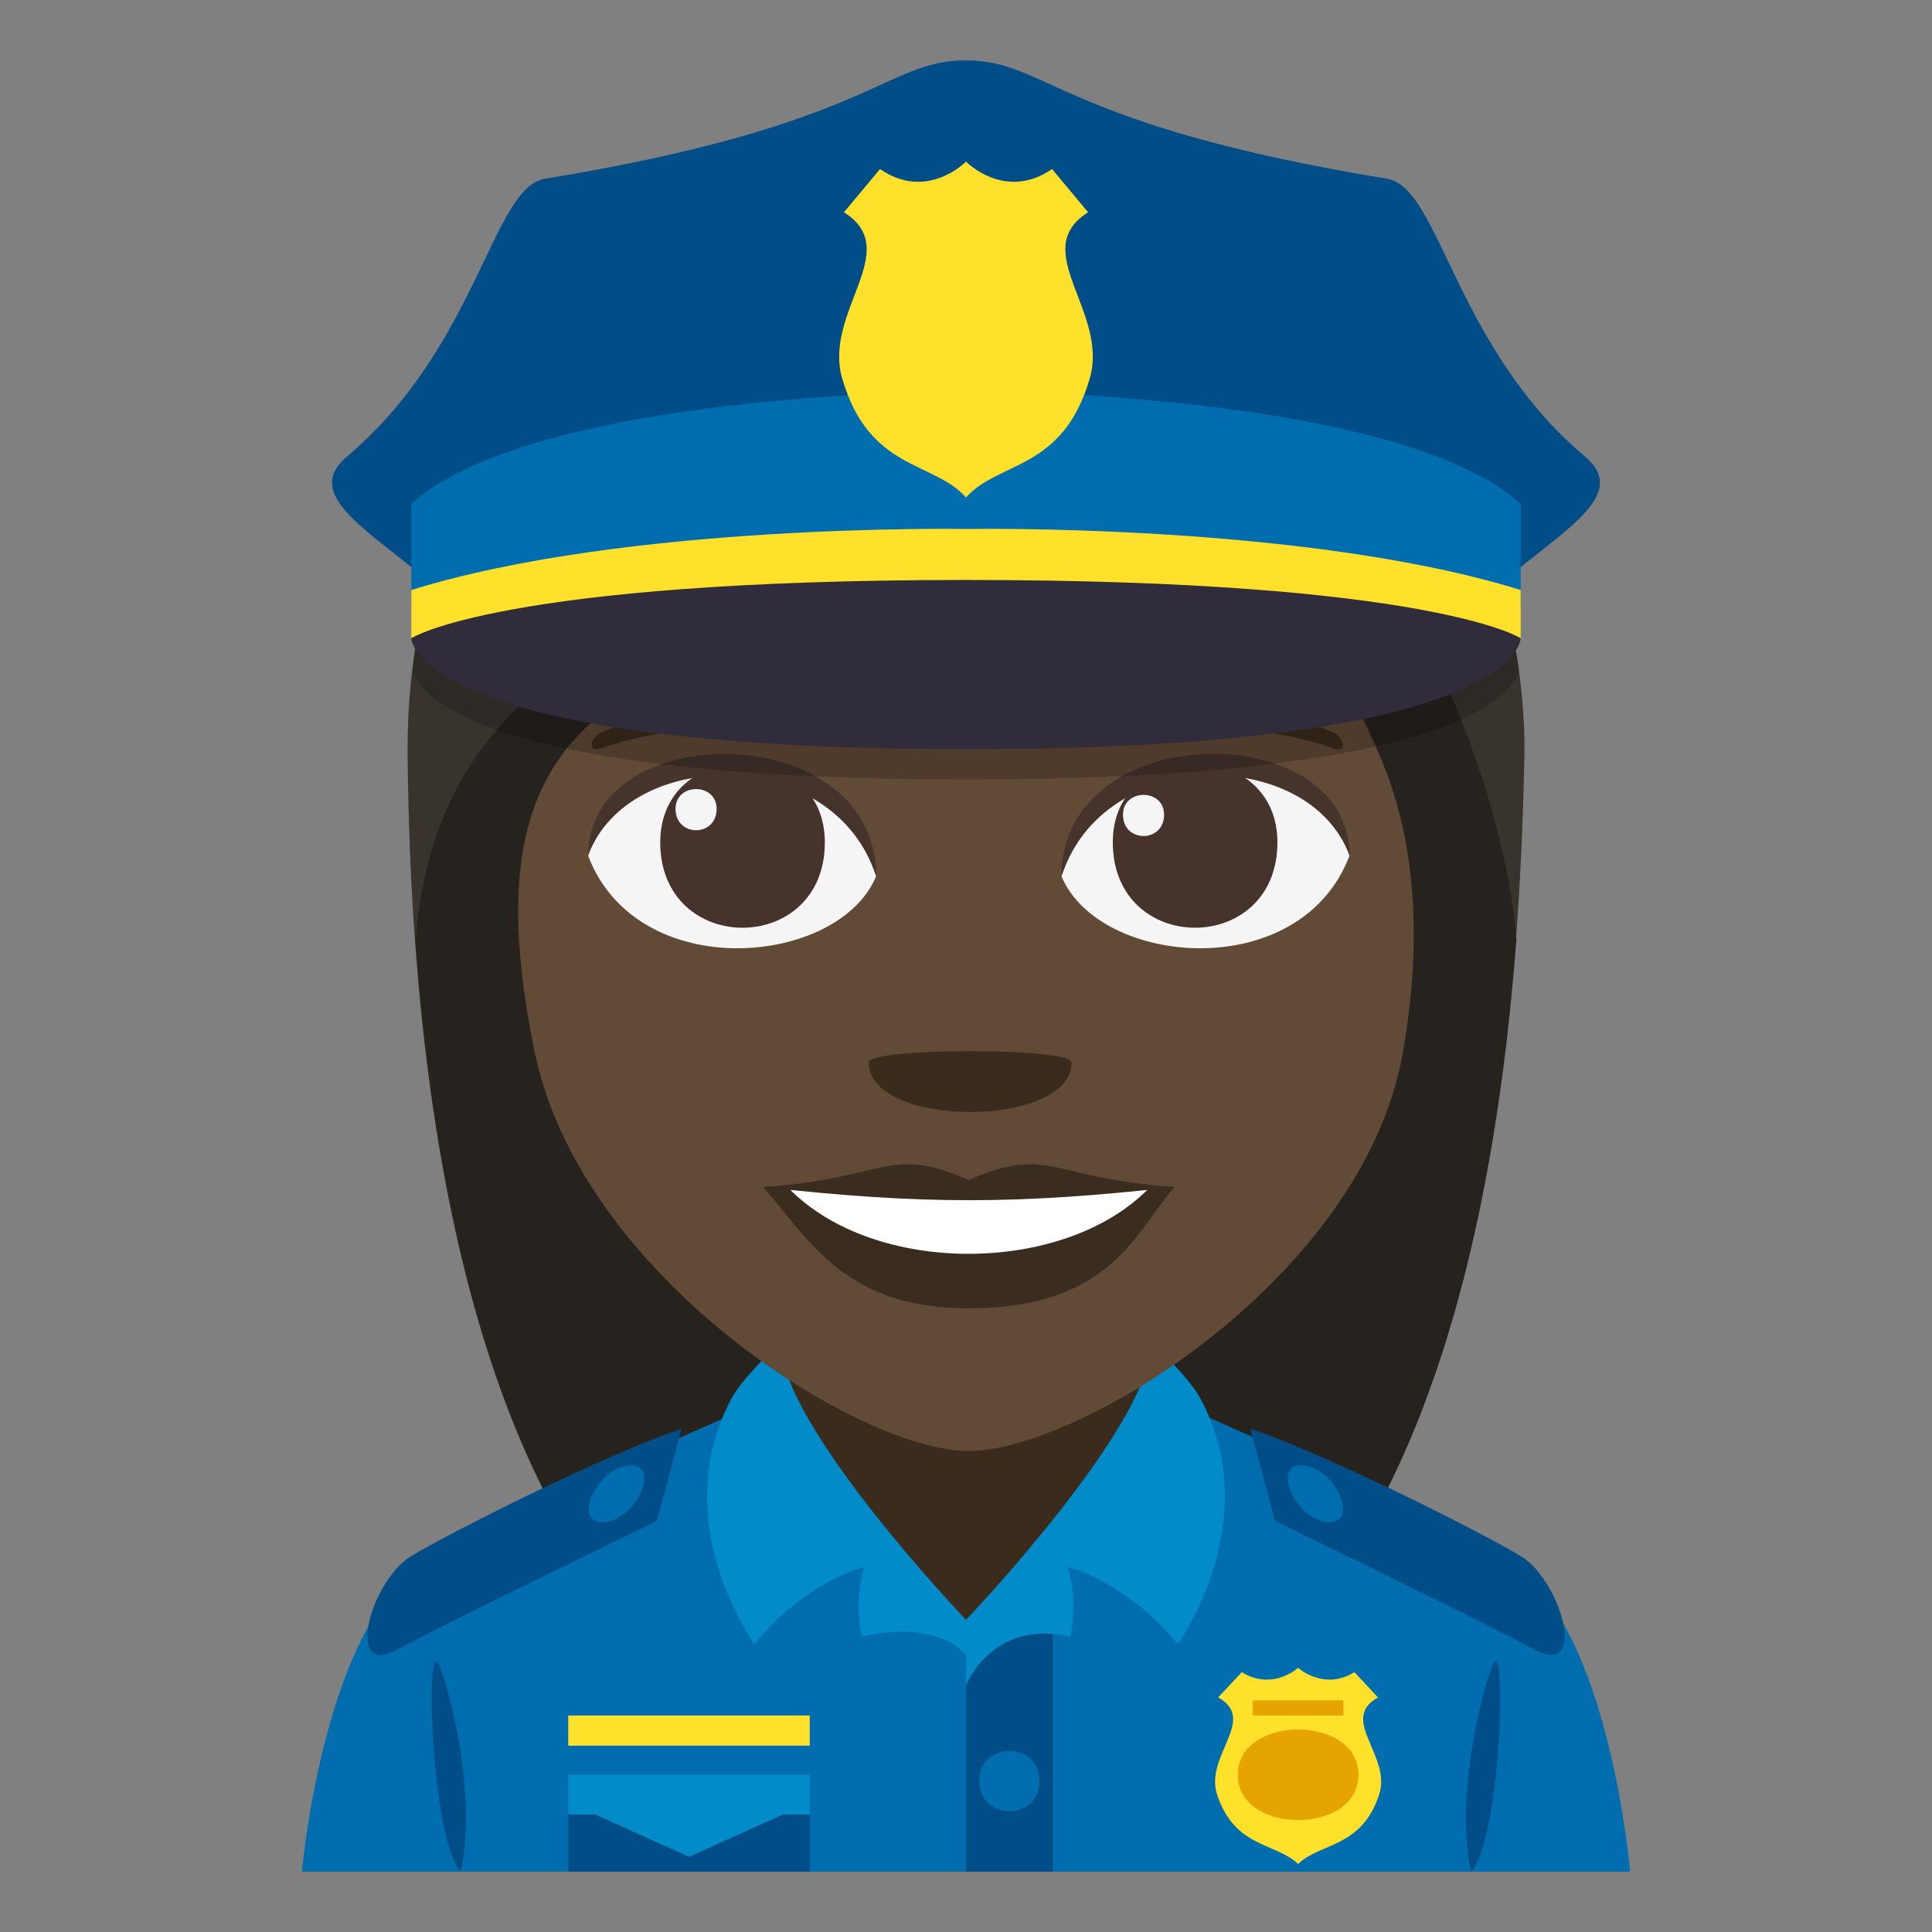 <?xml version="1.0" encoding="utf-8"?>
<!-- Generator: Adobe Illustrator 15.0.0, SVG Export Plug-In . SVG Version: 6.00 Build 0)  -->
<!DOCTYPE svg PUBLIC "-//W3C//DTD SVG 1.1//EN" "http://www.w3.org/Graphics/SVG/1.1/DTD/svg11.dtd">
<svg version="1.1" id="Layer_1" xmlns="http://www.w3.org/2000/svg" xmlns:xlink="http://www.w3.org/1999/xlink" x="0px" y="0px"
	 width="64px" height="64px" viewBox="0 0 64 64" enable-background="new 0 0 64 64" xml:space="preserve">
<rect x="0" y="0" width="64" height="64" fill="#808080" stroke="none"/>
<path fill="#38332D" d="M41.096,9.521C36.465,2.99,13.5,5.607,13.5,24.867c0.096,10.348,1.632,33.85,18.452,33.85
	c16.817,0,18.355-23.402,18.549-33.85C50.5,18.451,47.137,10.868,41.096,9.521z"/>
<path fill="#26221E" d="M13.766,31.189c0.828,11.417,4.273,27.528,18.201,27.528c13.973,0,17.396-16.147,18.266-27.604
	c-0.457-5.274-3.281-12.087-9.406-20.119C28.271,19.982,14.709,18.582,13.766,31.189z"/>
<path fill="#006DAE" d="M13.902,51.87c2.199-1.495,11.332-5.44,11.332-5.44h13.604c0,0,9.123,3.937,11.313,5.437
	C53.33,54.041,54,62,54,62H10C10,62,10.709,54.034,13.902,51.87z"/>
<polygon fill="#3B2B1C" points="25.859,49.656 32,54.657 38.139,49.656 38.139,40 25.859,40 "/>
<rect x="18.824" y="56.828" fill="#FFE12C" width="8" height="1"/>
<rect x="18.824" y="60" fill="#014D87" width="8" height="2"/>
<rect x="32" y="53.922" fill="#014D87" width="2.875" height="8.078"/>
<polygon fill="#018BC9" points="26.824,58.792 18.824,58.792 18.824,60.109 19.719,60.109 22.824,61.509 25.93,60.109 
	26.824,60.109 "/>
<path fill="#FFE12C" d="M40.354,56.229l0.783-0.836c1.02,0.63,1.865-0.144,1.865-0.144s0.848,0.773,1.865,0.144l0.781,0.836
	c-1.309,0.735,0.457,1.926,0.039,3.215c-0.582,1.79-1.977,1.595-2.686,2.306c-0.711-0.711-2.102-0.516-2.684-2.306
	C39.9,58.155,41.668,56.965,40.354,56.229z"/>
<path fill="#018BC9" d="M24.99,54.465c0,0-2.957-4.068-0.746-8.16c0.377-0.692,1.607-1.846,1.607-1.846
	c0,2.766,6.148,9.198,6.148,9.198v1.171c0,0-0.854-1.204-3.457-0.613c0,0-0.271-1.216,0.092-2.303
	C28.635,51.912,26.709,52.353,24.99,54.465z"/>
<path fill="#018BC9" d="M39.01,54.465c0,0,2.955-4.068,0.744-8.16c-0.375-0.692-1.607-1.846-1.607-1.846
	c0,2.766-6.146,9.198-6.146,9.198v2.171c0,0,0.854-2.204,3.457-1.613c0,0,0.271-1.216-0.092-2.303
	C35.365,51.912,37.291,52.353,39.01,54.465z"/>
<path fill="#006DAE" d="M34.438,59c0,1.333-2,1.333-2,0C32.438,57.666,34.438,57.666,34.438,59z"/>
<path fill="#014D87" d="M41.418,47.328l0.82,3.055c0,0,6.98,3.386,8.625,4.274c1.633,0.883,0.971-1.963-0.313-2.992
	C50.072,51.279,44.26,48.281,41.418,47.328z"/>
<path fill="#006DAE" d="M44.385,49.539c0.539,1.221-1,1.159-1.582-0.041C42.156,48.164,43.822,48.268,44.385,49.539z"/>
<path fill="#014D87" d="M22.58,47.328l-0.82,3.055c0,0-6.979,3.386-8.625,4.274c-1.631,0.883-0.971-1.963,0.313-2.992
	C13.928,51.279,19.738,48.281,22.58,47.328z"/>
<path fill="#006DAE" d="M19.613,49.539c-0.539,1.221,1.002,1.159,1.584-0.041C21.844,48.164,20.176,48.268,19.613,49.539z"/>
<path fill="#E6A400" d="M45.002,58.792c0,2-4,2-4,0S45.002,56.792,45.002,58.792z"/>
<rect x="41.502" y="56.328" fill="#E6A400" width="3" height="0.5"/>
<path fill="#014D87" d="M15.26,62c0.469-2.006-0.08-5.057-0.666-6.736C14.049,53.699,14.256,60.896,15.26,62z"/>
<path fill="#014D87" d="M49.406,55.264c-0.586,1.68-1.137,4.73-0.668,6.736C49.744,60.896,49.949,53.699,49.406,55.264z"/>
<path fill="#614A36" d="M45.742,25.119c-2.056-4.845-5.823-10.103-5.823-10.103c-13.789,8.286-25.445,4.128-22.208,19.831
	c1.535,7.45,10.752,13.221,14.385,13.221c3.626,0,13.077-5.727,14.379-13.221C47.23,30.505,46.699,27.376,45.742,25.119z"/>
<path fill="#F5F5F5" d="M44.7,28.359c-1.642,4.275-8.317,3.648-9.541,0.658C36.09,24.212,43.799,23.802,44.7,28.359z"/>
<path fill="#45332C" d="M36.863,27.904c0,3.771,5.453,3.771,5.453,0C42.316,24.404,36.863,24.404,36.863,27.904z"/>
<path fill="#45332C" d="M44.7,28.329c0-4.591-9.541-4.591-9.541,0.726C36.523,24.693,43.338,24.693,44.7,28.329z"/>
<path fill="#F5F5F5" d="M19.486,28.359c1.641,4.275,8.318,3.648,9.541,0.658C28.098,24.212,20.39,23.802,19.486,28.359z"/>
<path fill="#45332C" d="M27.324,27.904c0,3.771-5.453,3.771-5.453,0C21.871,24.404,27.324,24.404,27.324,27.904z"/>
<path fill="#45332C" d="M19.486,28.329c0-4.589,9.541-4.589,9.541,0.724C27.664,24.693,20.85,24.693,19.486,28.329z"/>
<path fill="#F5F5F5" d="M37.2,26.988c0,0.942,1.362,0.942,1.362,0C38.563,26.113,37.2,26.113,37.2,26.988z"/>
<path fill="#F5F5F5" d="M23.739,26.796c0,0.942-1.361,0.942-1.361,0C22.378,25.92,23.739,25.92,23.739,26.796z"/>
<path fill="#3B2C20" d="M38.907,39.321c-1.281,1.45-2.082,4.018-6.813,4.018c-4.129,0-5.266-2.262-6.815-4.018H38.907z"/>
<path fill="#FFFFFF" d="M38.056,39.365c-2.804,2.873-9.085,2.912-11.926,0H38.056z"/>
<path fill="#3B2C20" d="M32.094,39.09c-2.67-1.17-2.69-0.046-6.815,0.231c5.208,0.583,8.422,0.583,13.629,0
	C34.785,39.044,34.764,37.92,32.094,39.09z"/>
<path fill="#3B2B1C" d="M44.121,24.24c-2.89-1.19-6.844-1.423-8.874-0.628c-0.429,0.168-0.415,1.192-0.037,1.09
	c2.911-0.792,6.263-0.854,9.021,0.104C44.6,24.937,44.555,24.419,44.121,24.24z"/>
<path fill="#3B2B1C" d="M19.96,24.242c2.889-1.19,6.843-1.423,8.875-0.63c0.429,0.168,0.415,1.194,0.036,1.09
	c-2.912-0.792-6.262-0.854-9.019,0.105C19.481,24.937,19.526,24.419,19.96,24.242z"/>
<path fill="#3B2B1C" d="M35.5,35.195c0,2.188-6.723,2.188-6.723,0C28.777,34.693,35.5,34.693,35.5,35.195z"/>
<path opacity="0.2" d="M13.752,21.491l-0.08,0.651c0,0-0.047,3.676,18.328,3.676s18.322-3.676,18.322-3.676l-0.109-0.598
	L13.752,21.491z"/>
<path fill="#014D87" d="M52.504,15.123c-4.316-3.639-4.807-8.915-6.553-9.201C35.08,4.138,34.709,2,32,2
	c-2.713,0-3.08,2.138-13.951,3.922c-1.744,0.286-2.236,5.563-6.555,9.201c-2.08,1.756,2.961,3.308,4.766,6.443
	c0.975,1.691,30.508,1.691,31.479,0C49.545,18.431,54.588,16.879,52.504,15.123z"/>
<path fill="#006DAE" d="M32,12.95c0,0-14.232,0-18.375,3.739v3.508H32h18.375v-3.508C46.232,12.95,32,12.95,32,12.95z"/>
<path fill="#302C3B" d="M32,18.525c-16.979,0-18.375,2.616-18.375,2.616s0,3.676,18.375,3.676s18.375-3.676,18.375-3.676
	S48.977,18.525,32,18.525z"/>
<path fill="#FFE12C" d="M32,17.524c0,0-11.213-0.205-18.375,2.022v1.595c0,0,2.971-1.929,18.375-1.929
	c15.408,0,18.375,1.929,18.375,1.929v-1.595C43.213,17.319,32,17.524,32,17.524z"/>
<path fill="#FFE12C" d="M36.045,7.031L34.85,5.6C33.291,6.677,32,5.354,32,5.354S30.707,6.677,29.152,5.6l-1.195,1.432
	c2.002,1.259-0.695,3.296-0.059,5.502c0.889,3.063,3.018,2.729,4.102,3.945c1.084-1.216,3.213-0.882,4.1-3.945
	C36.74,10.327,34.041,8.29,36.045,7.031z"/>
</svg>

